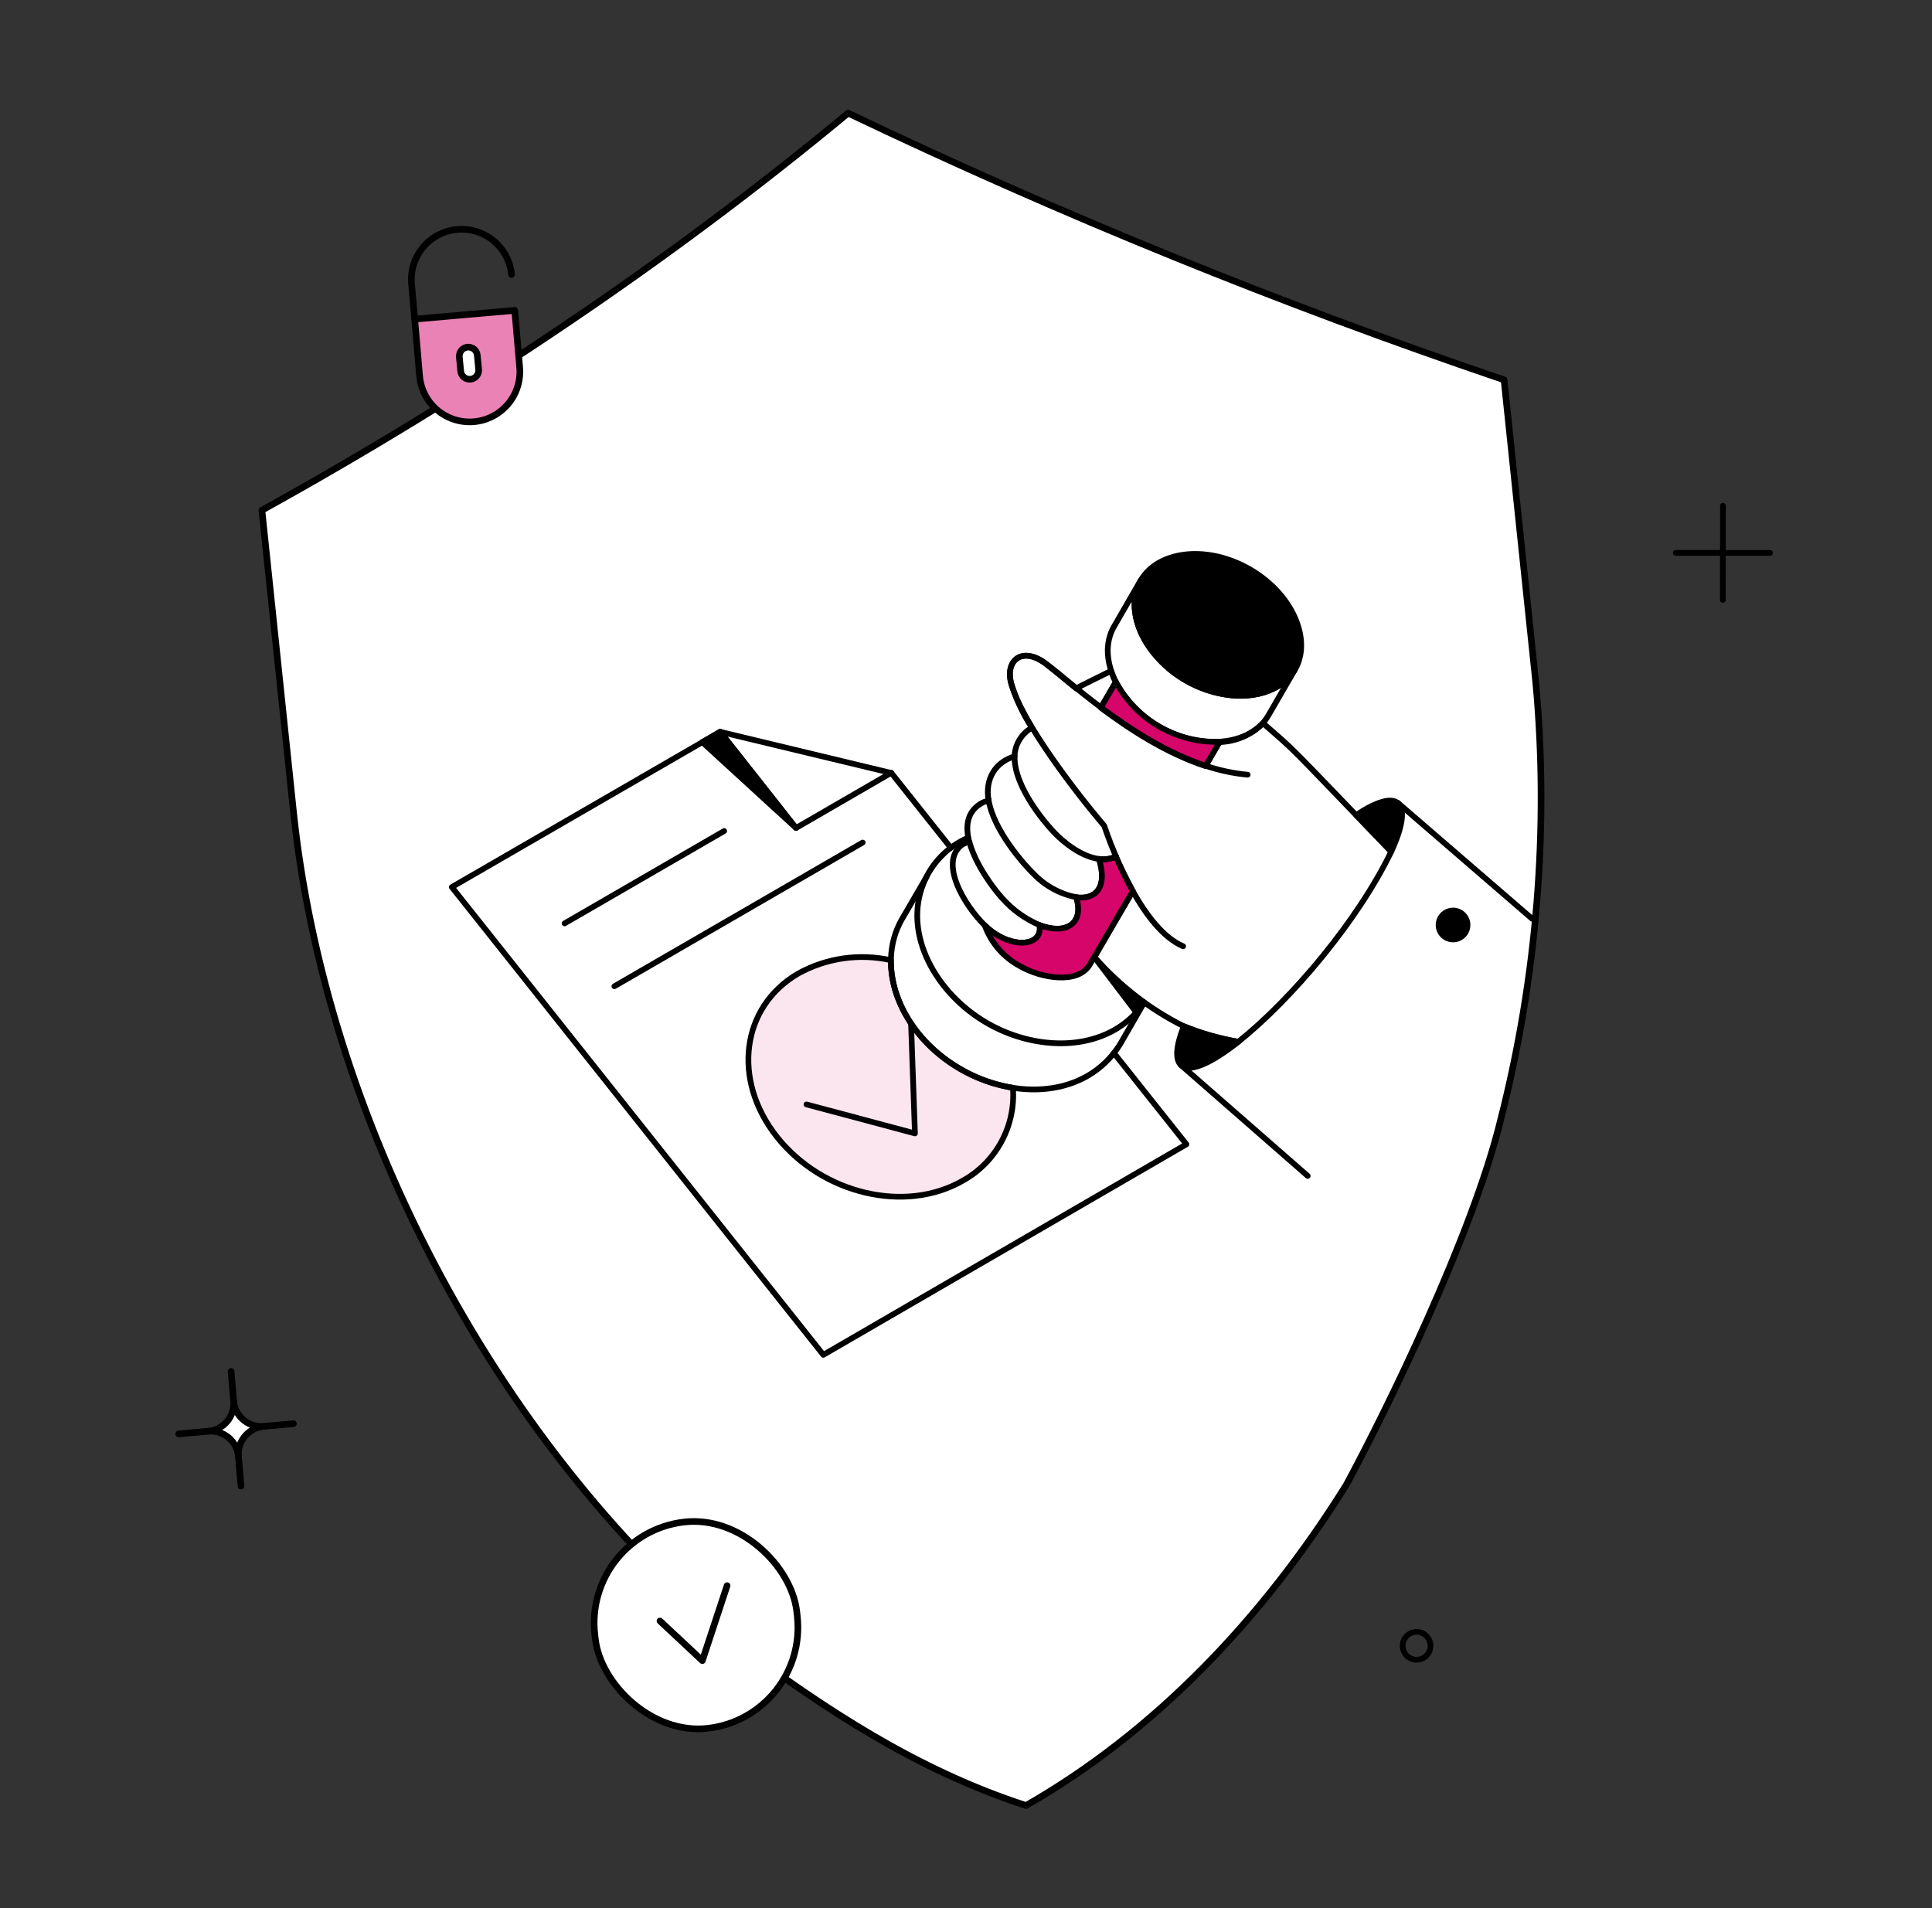 <svg width="573" height="566" viewBox="0 0 573 566" fill="none" xmlns="http://www.w3.org/2000/svg">
    <rect x="0" y="0" width="573" height="566" fill="#333333" stroke="none"/>
    <path d="M217.775 486.939C145.483 426.784 96.404 330.009 87.051 240.893L77.676 151.353C138.965 117.358 197.567 78.301 251.538 33.554C314.766 63.743 379.728 90.158 446.083 112.659L455.469 202.258C459.5 245.437 455.777 290.238 445.048 332.204C436.711 366.395 411.073 418.572 399.296 440.386C374.498 480.194 342.403 513.699 304.299 535.505C271.812 524.915 244.842 507.064 217.775 486.939Z" fill="white"/>
    <path d="M217.775 486.939C145.482 426.784 96.404 330.009 87.051 240.893L77.676 151.353C138.965 117.358 197.567 78.301 251.538 33.554C314.766 63.743 379.728 90.158 446.083 112.659L455.469 202.258C459.5 245.437 455.777 290.238 445.048 332.204C436.711 366.395 411.073 418.572 399.296 440.386C374.498 480.194 342.403 513.699 304.299 535.505C271.812 524.915 244.842 507.064 217.775 486.939Z" stroke="black" stroke-width="1.966" stroke-linecap="round" stroke-linejoin="round"/>
    <path d="M154.108 108.743L152.664 92.062L122.987 94.652L124.431 111.332C124.577 113.301 125.112 115.219 126.006 116.977C126.897 118.736 128.131 120.301 129.633 121.579C131.137 122.856 132.877 123.823 134.756 124.423C136.635 125.023 138.616 125.243 140.582 125.073C142.545 124.9 144.458 124.342 146.203 123.424C147.951 122.51 149.5 121.254 150.758 119.734C152.016 118.217 152.96 116.461 153.536 114.574C154.11 112.687 154.304 110.706 154.108 108.743Z" fill="#D6056A"/>
    <path d="M154.108 108.743L152.664 92.062L122.987 94.651L124.431 111.332C124.577 113.301 125.112 115.219 126.006 116.977C126.897 118.736 128.131 120.3 129.633 121.579C131.137 122.856 132.877 123.823 134.756 124.423C136.635 125.023 138.616 125.243 140.582 125.073C142.545 124.9 144.458 124.342 146.203 123.424C147.951 122.51 149.5 121.254 150.758 119.734C152.016 118.217 152.96 116.461 153.536 114.574C154.11 112.687 154.304 110.706 154.108 108.743Z" fill="white" fill-opacity="0.5"/>
    <path d="M154.108 108.743L152.664 92.062L122.987 94.652L124.431 111.332C124.577 113.301 125.112 115.219 126.006 116.977C126.897 118.736 128.131 120.301 129.633 121.579C131.137 122.856 132.877 123.823 134.756 124.423C136.635 125.023 138.616 125.243 140.582 125.073C142.545 124.9 144.458 124.342 146.203 123.424C147.951 122.51 149.5 121.254 150.758 119.734C152.016 118.217 152.96 116.461 153.536 114.574C154.11 112.687 154.304 110.706 154.108 108.743Z" stroke="black" stroke-width="1.966" stroke-linecap="round" stroke-linejoin="round"/>
    <path d="M122.987 94.651L122.04 83.996C121.752 80.091 123.013 76.228 125.55 73.243C128.089 70.26 131.7 68.397 135.6 68.056C139.502 67.716 143.384 68.927 146.397 71.424C149.414 73.924 151.327 77.509 151.717 81.406" stroke="black" stroke-width="1.966" stroke-linecap="round" stroke-linejoin="round"/>
    <path d="M136.63 110.038C136.69 110.745 137.028 111.398 137.568 111.857C138.111 112.313 138.811 112.538 139.518 112.478C140.226 112.417 140.878 112.082 141.337 111.539C141.793 110.997 142.018 110.297 141.958 109.59L141.56 105.396C141.499 104.689 141.164 104.036 140.621 103.578C140.079 103.122 139.379 102.896 138.672 102.957C137.964 103.017 137.312 103.355 136.853 103.895C136.397 104.437 136.171 105.137 136.232 105.845L136.63 110.038Z" fill="white" stroke="black" stroke-width="1.966" stroke-linecap="round" stroke-linejoin="round"/>
    <path d="M511.001 150L510.969 177.938" stroke="black" stroke-width="1.695" stroke-linecap="round" stroke-linejoin="round"/>
    <path d="M524.972 164L497 163.97" stroke="black" stroke-width="1.695" stroke-linecap="round" stroke-linejoin="round"/>
    <rect x="173" y="454.827" width="60.276" height="61.587" rx="30.138" transform="rotate(-6.503 173 454.827)" fill="white"/>
    <path d="M195.741 480.774L208.306 492.523L215.644 470.286" stroke="black" stroke-width="1.966" stroke-linecap="round" stroke-linejoin="round"/>
    <rect x="173" y="454.827" width="60.276" height="61.587" rx="30.138" transform="rotate(-6.503 173 454.827)" stroke="black" stroke-width="1.966" stroke-linecap="round" stroke-linejoin="round"/>
    <path d="M420.133 484C420.95 484 421.75 484.242 422.43 484.697C423.111 485.149 423.64 485.795 423.954 486.551C424.267 487.307 424.349 488.138 424.189 488.94C424.03 489.741 423.637 490.479 423.059 491.057C422.481 491.637 421.743 492.03 420.941 492.189C420.14 492.349 419.309 492.267 418.553 491.954C417.797 491.642 417.151 491.111 416.697 490.431C416.242 489.752 416 488.952 416 488.134C416.003 487.039 416.439 485.99 417.214 485.215C417.988 484.439 419.038 484.003 420.133 484Z" stroke="black" stroke-width="1.695" stroke-linecap="round" stroke-linejoin="round"/>
    <path d="M68.536 406.764L69.283 415.527" stroke="black" stroke-width="1.966" stroke-linecap="round" stroke-linejoin="round"/>
    <path d="M61.764 424.49L53 425.287" stroke="black" stroke-width="1.966" stroke-linecap="round" stroke-linejoin="round"/>
    <path d="M87.009 422.25L78.245 423.046" stroke="black" stroke-width="1.966" stroke-linecap="round" stroke-linejoin="round"/>
    <path d="M71.474 440.773L70.727 432.009" stroke="black" stroke-width="1.966" stroke-linecap="round" stroke-linejoin="round"/>
    <path d="M78.245 423.046C77.163 423.142 76.073 423.023 75.038 422.696C74 422.37 73.038 421.843 72.205 421.144C71.374 420.446 70.687 419.591 70.184 418.627C69.683 417.663 69.377 416.61 69.282 415.527C69.377 416.61 69.259 417.7 68.934 418.736C68.606 419.773 68.08 420.735 67.38 421.567C66.683 422.399 65.826 423.086 64.864 423.588C63.9 424.089 62.846 424.396 61.764 424.49C62.846 424.395 63.936 424.514 64.974 424.84C66.009 425.166 66.971 425.694 67.804 426.392C68.635 427.09 69.322 427.946 69.825 428.91C70.326 429.873 70.632 430.927 70.727 432.009C70.632 430.927 70.75 429.836 71.078 428.8C71.403 427.764 71.929 426.802 72.629 425.969C73.326 425.137 74.183 424.45 75.145 423.949C76.109 423.447 77.163 423.141 78.245 423.046Z" fill="white"/>
    <path d="M78.245 423.046C77.163 423.142 76.073 423.023 75.038 422.696C74 422.37 73.038 421.843 72.205 421.144C71.374 420.446 70.687 419.591 70.184 418.627C69.683 417.663 69.377 416.61 69.282 415.527C69.377 416.61 69.259 417.7 68.934 418.736C68.606 419.773 68.08 420.735 67.38 421.567C66.683 422.399 65.826 423.086 64.864 423.588C63.9 424.089 62.846 424.396 61.764 424.49C62.846 424.395 63.936 424.514 64.974 424.84C66.009 425.166 66.971 425.694 67.804 426.392C68.635 427.09 69.322 427.946 69.825 428.91C70.326 429.873 70.632 430.927 70.727 432.009C70.632 430.927 70.75 429.836 71.078 428.8C71.403 427.764 71.929 426.802 72.629 425.969C73.326 425.137 74.183 424.45 75.145 423.949C76.109 423.447 77.163 423.141 78.245 423.046Z" stroke="black" stroke-width="1.966" stroke-linecap="round" stroke-linejoin="round"/>
    <path d="M282.005 251.457L264.372 229.266L213.587 217.059L134 263.101L244.186 401.833L351.872 339.388L330.369 312.325" stroke="black" stroke-width="1.695" stroke-linecap="round" stroke-linejoin="round"/>
    <path d="M236.079 245.574L208.269 220.101L213.586 217.026L236.079 245.574Z" fill="black"/>
    <path d="M236.079 245.574L208.269 220.101L213.586 217.026L236.079 245.574Z" stroke="black" stroke-width="1.695" stroke-linecap="round" stroke-linejoin="round"/>
    <path d="M284.874 317.087C271.745 309.522 264.08 296.718 264.234 284.79C254.923 282.711 245.174 284.101 236.815 288.699C219.833 298.53 216.982 320.291 230.47 337.241C243.958 354.221 268.662 359.99 285.643 350.124C290.47 347.427 294.425 343.406 297.043 338.538C299.662 333.667 300.834 328.151 300.423 322.639C294.944 321.757 289.673 319.876 284.874 317.087Z" fill="#D6056A"/>
    <path d="M284.874 317.087C271.745 309.522 264.08 296.718 264.234 284.79C254.923 282.711 245.174 284.101 236.815 288.699C219.833 298.53 216.982 320.291 230.47 337.241C243.958 354.221 268.662 359.99 285.643 350.124C290.47 347.427 294.425 343.406 297.043 338.538C299.662 333.667 300.834 328.151 300.423 322.639C294.944 321.757 289.673 319.876 284.874 317.087Z" fill="white" fill-opacity="0.9"/>
    <path d="M284.874 317.087C271.745 309.522 264.08 296.718 264.234 284.79C254.923 282.711 245.174 284.101 236.815 288.699C219.833 298.53 216.982 320.291 230.47 337.241C243.958 354.221 268.662 359.99 285.643 350.124C290.47 347.427 294.425 343.406 297.043 338.538C299.662 333.667 300.834 328.151 300.423 322.639C294.944 321.757 289.673 319.876 284.874 317.087Z" stroke="black" stroke-width="1.695" stroke-linecap="round" stroke-linejoin="round"/>
    <path d="M264.34 229.201L236.08 245.574L213.587 217.026" stroke="black" stroke-width="1.695" stroke-linecap="round" stroke-linejoin="round"/>
    <path d="M167.453 273.864L214.776 246.471" stroke="black" stroke-width="1.695" stroke-linecap="round" stroke-linejoin="round"/>
    <path d="M182.222 292.513L255.85 249.898" stroke="black" stroke-width="1.695" stroke-linecap="round" stroke-linejoin="round"/>
    <path d="M239.189 327.565L271.358 336.151L270.205 303.567" stroke="black" stroke-width="1.695" stroke-linecap="round" stroke-linejoin="round"/>
    <path d="M274.814 260.056L267.542 272.552C259.275 286.841 267.034 306.794 284.875 317.087C300.857 326.339 322.168 325.765 332.199 309.718L339.338 297.334" stroke="black" stroke-width="1.695" stroke-linecap="round" stroke-linejoin="round"/>
    <path d="M287.172 248.436C281.133 251.032 276.362 255.905 273.894 261.997C267.764 277.063 277.567 294.686 292.756 303.436C306.276 311.244 323.931 311.998 334.921 302.346C336.599 300.873 338.081 299.192 339.328 297.34" stroke="black" stroke-width="1.695" stroke-linecap="round" stroke-linejoin="round"/>
    <path d="M384.105 198.507L376.158 212.221C373.212 217.347 366.964 220.037 359.978 220.037C339.535 220.037 322.805 198.98 330.406 185.819L338.319 172.105C334.731 178.353 336.814 186.043 340.787 191.843C352.347 208.724 376.986 210.761 384.105 198.507Z" stroke="black" stroke-width="1.695" stroke-linecap="round" stroke-linejoin="round"/>
    <path d="M412.618 252.59C402.727 273.052 383.168 296.271 367.281 308.981C361.702 308.137 356.256 306.586 351.069 304.367C340.998 299.317 332 292.363 324.572 283.893L335.977 264.285C333.927 260.535 332.39 257.335 330.98 254.033C329.429 254.788 327.683 255.045 325.981 254.769C328.608 263.292 324.925 266.88 319.22 266.143C321.689 274.058 316.049 277.331 308.327 274.378C309.416 280.625 300.457 281.562 293.268 275.531C287.552 270.733 278.457 257.181 284.623 251.121C285.4 250.367 286.4 249.883 287.474 249.742C286.321 245.352 286.626 240.917 290.903 238.336C291.606 237.901 292.392 237.618 293.21 237.503C291.985 230.64 295.597 225.888 300.899 224.334C300.95 222.593 301.452 220.895 302.355 219.406C303.259 217.918 304.534 216.689 306.054 215.84C303.352 211.68 301.248 207.161 299.806 202.416C298.163 195.649 303.366 191.636 310.284 196.969C312.562 198.727 315.569 201.261 319.158 204.177C320.151 203.601 329.539 198.986 329.539 198.986C329.907 200.133 330.368 201.247 330.917 202.319C330.917 202.319 329.222 205.267 326.496 209.913C335.243 216.45 346.039 223.434 357.543 227.214L361.675 220.094C366.544 219.972 371.173 217.962 374.587 214.488C385.368 223.939 380.159 218.889 412.618 252.59Z" stroke="black" stroke-width="1.695" stroke-linecap="round" stroke-linejoin="round"/>
    <path d="M377.988 204.114C362.253 212.124 337.514 197.729 336.528 180.243C335.967 170.313 343.986 164.288 354.496 164.288C366.896 164.288 380.006 172.756 384.455 184.122C387.631 192.226 385.758 200.158 377.988 204.114Z" fill="black"/>
    <path d="M377.988 204.114C362.253 212.124 337.514 197.729 336.528 180.243C335.967 170.313 343.986 164.288 354.496 164.288C366.896 164.288 380.006 172.756 384.455 184.122C387.631 192.226 385.758 200.158 377.988 204.114Z" stroke="black" stroke-width="1.695" stroke-linecap="round" stroke-linejoin="round"/>
    <path d="M351.102 304.36C348.795 310.161 348.41 314.361 350.364 315.99C352.992 318.17 359.335 315.285 367.316 308.974C361.766 307.999 356.333 306.453 351.102 304.36Z" fill="black"/>
    <path d="M351.102 304.36C348.795 310.161 348.41 314.361 350.364 315.99C352.992 318.17 359.335 315.285 367.316 308.974C361.766 307.999 356.333 306.453 351.102 304.36Z" stroke="black" stroke-width="1.695" stroke-linecap="round" stroke-linejoin="round"/>
    <path d="M402.208 241.762L412.621 252.591C419.712 237.114 414.521 233.483 402.208 241.762Z" fill="black"/>
    <path d="M402.208 241.762L412.621 252.591C419.712 237.114 414.521 233.483 402.208 241.762Z" stroke="black" stroke-width="1.695" stroke-linecap="round" stroke-linejoin="round"/>
    <path d="M339.313 297.318C338.638 298.373 337.877 299.369 337.038 300.298L324.575 283.893C328.971 288.905 333.914 293.408 339.313 297.318Z" fill="black"/>
    <path d="M339.313 297.318C338.638 298.373 337.877 299.369 337.038 300.298L324.575 283.893C328.971 288.905 333.914 293.408 339.313 297.318Z" stroke="black" stroke-width="1.695" stroke-linecap="round" stroke-linejoin="round"/>
    <path d="M435.242 274.346C435.242 275.195 434.99 276.026 434.519 276.731C434.047 277.438 433.376 277.987 432.591 278.313C431.806 278.638 430.944 278.723 430.111 278.557C429.277 278.392 428.513 277.982 427.913 277.382C427.313 276.782 426.902 276.017 426.738 275.183C426.572 274.351 426.657 273.487 426.982 272.703C427.306 271.918 427.857 271.248 428.564 270.776C429.269 270.304 430.099 270.052 430.949 270.052C432.088 270.052 433.179 270.505 433.985 271.31C434.79 272.115 435.242 273.207 435.242 274.346Z" fill="black"/>
    <path d="M435.242 274.346C435.242 275.195 434.99 276.026 434.519 276.731C434.047 277.438 433.376 277.987 432.591 278.313C431.806 278.638 430.944 278.723 430.111 278.557C429.277 278.392 428.513 277.982 427.913 277.382C427.313 276.782 426.902 276.017 426.738 275.183C426.572 274.351 426.657 273.487 426.982 272.703C427.306 271.918 427.857 271.248 428.564 270.776C429.269 270.304 430.099 270.052 430.949 270.052C432.088 270.052 433.179 270.505 433.985 271.31C434.79 272.115 435.242 273.207 435.242 274.346Z" stroke="black" stroke-width="1.695" stroke-linecap="round" stroke-linejoin="round"/>
    <path d="M361.71 220.006C355.436 220.196 349.233 218.632 343.8 215.491C338.366 212.349 333.916 207.754 330.951 202.223C330.951 202.223 329.256 205.17 326.53 209.817C335.277 216.353 346.074 223.337 357.577 227.119L361.71 220.006Z" fill="#D6056A"/>
    <path d="M361.71 220.006C355.436 220.196 349.233 218.632 343.8 215.491C338.366 212.349 333.916 207.754 330.951 202.223C330.951 202.223 329.256 205.17 326.53 209.817C335.277 216.353 346.074 223.337 357.577 227.119L361.71 220.006Z" stroke="black" stroke-width="1.695" stroke-linecap="round" stroke-linejoin="round"/>
    <path d="M335.947 264.285C333.896 260.535 332.359 257.335 330.948 254.033C329.397 254.788 327.651 255.045 325.949 254.768C328.577 263.292 324.893 266.88 319.189 266.143C321.657 274.058 316.017 277.331 308.296 274.378C309.386 280.625 300.426 281.562 293.236 275.531C292.897 275.239 292.501 274.853 292.05 274.442C293.918 279.613 297.625 283.911 302.463 286.52C308.867 290.205 319.681 291.967 323.161 286.168L335.947 264.285Z" fill="#D6056A"/>
    <path d="M335.947 264.285C333.896 260.535 332.359 257.335 330.948 254.033C329.397 254.788 327.651 255.045 325.949 254.768C328.577 263.292 324.893 266.88 319.189 266.143C321.657 274.058 316.017 277.331 308.296 274.378C309.386 280.625 300.426 281.562 293.236 275.531C292.897 275.239 292.501 274.853 292.05 274.442C293.918 279.613 297.625 283.911 302.463 286.52C308.867 290.205 319.681 291.967 323.161 286.168L335.947 264.285Z" stroke="black" stroke-width="1.695" stroke-linecap="round" stroke-linejoin="round"/>
    <path d="M335.949 264.285C339.888 271.334 345.016 278.158 350.91 280.657" stroke="black" stroke-width="1.695" stroke-linecap="round" stroke-linejoin="round"/>
    <path d="M326.53 209.817C318.982 204.179 315.424 200.817 310.318 196.905C303.41 191.611 298.214 195.589 299.84 202.351C302.615 213.887 319.919 236.035 327.524 244.965C327.524 244.965 328.741 248.81 330.983 254.033" stroke="black" stroke-width="1.695" stroke-linecap="round" stroke-linejoin="round"/>
    <path d="M370.036 229.774C365.781 229.376 361.589 228.484 357.541 227.116" stroke="black" stroke-width="1.695" stroke-linecap="round" stroke-linejoin="round"/>
    <path d="M293.141 236.954C294.518 246.247 303.9 256.633 306.565 259.191C309.972 262.744 314.391 265.161 319.221 266.111" stroke="black" stroke-width="1.695" stroke-linecap="round" stroke-linejoin="round"/>
    <path d="M330.973 254.033C327.288 255.923 321.075 254.767 313.928 248.17C310.628 245.118 300.599 233.422 300.92 224.268" stroke="black" stroke-width="1.695" stroke-linecap="round" stroke-linejoin="round"/>
    <path d="M287.505 249.707C289.331 256.564 294.935 263.904 297.213 266.367C300.274 269.833 304.073 272.571 308.331 274.378" stroke="black" stroke-width="1.695" stroke-linecap="round" stroke-linejoin="round"/>
    <path d="M414.572 238.109L454.398 272.488" stroke="black" stroke-width="1.695" stroke-linecap="round" stroke-linejoin="round"/>
    <path d="M350.4 316.029L387.854 348.774" stroke="black" stroke-width="1.695" stroke-linecap="round" stroke-linejoin="round"/>
</svg>
